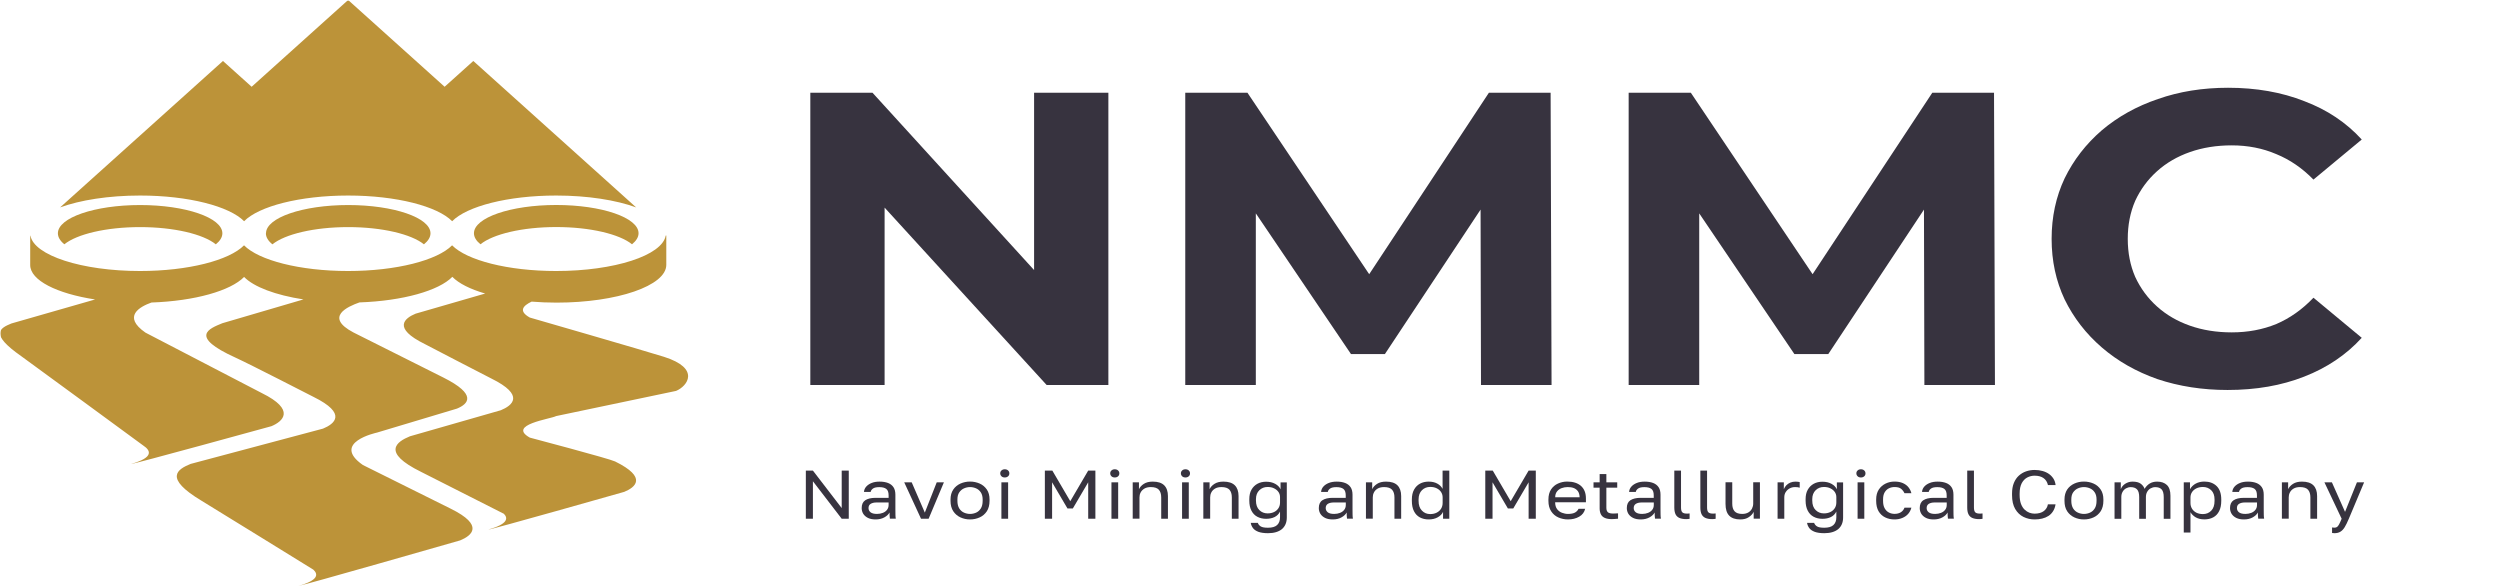 <svg width="850" height="200" viewBox="0 0 850 200" fill="none" xmlns="http://www.w3.org/2000/svg">
<mask id="mask0_24_15" style="mask-type:luminance" maskUnits="userSpaceOnUse" x="0" y="0" width="850" height="200">
<path d="M850 0H0V200H850V0Z" fill="white"/>
</mask>
<g mask="url(#mask0_24_15)">
<mask id="mask1_24_15" style="mask-type:luminance" maskUnits="userSpaceOnUse" x="0" y="0" width="808" height="200">
<path d="M807.121 0H0V199.214H807.121V0Z" fill="white"/>
</mask>
<g mask="url(#mask1_24_15)">
<path d="M21.865 83.072C26.115 79.625 36.045 77.215 47.624 77.215C59.202 77.215 69.112 79.625 73.381 83.072C74.811 81.911 75.606 80.643 75.606 79.322C75.606 74.018 63.094 69.715 47.643 69.715C32.192 69.715 19.681 74.018 19.681 79.322C19.681 80.661 20.475 81.929 21.905 83.072H21.865Z" fill="#BC9339"/>
<path d="M90.401 79.322C90.401 80.661 91.196 81.929 92.626 83.072C96.876 79.625 106.806 77.215 118.384 77.215C129.962 77.215 139.873 79.625 144.142 83.072C145.572 81.911 146.367 80.643 146.367 79.322C146.367 74.018 133.855 69.715 118.404 69.715C102.953 69.715 90.441 74.018 90.441 79.322H90.401Z" fill="#BC9339"/>
<path d="M82.994 75.214C87.979 70.143 101.92 66.482 118.364 66.482C134.808 66.482 148.75 70.143 153.735 75.214C158.719 70.143 172.661 66.482 189.105 66.482C199.829 66.482 209.481 68.036 216.293 70.518L160.924 20.732L151.173 29.5L118.364 0L85.556 29.5L75.805 20.732L20.436 70.518C27.247 68.036 36.899 66.482 47.624 66.482C64.068 66.482 78.009 70.143 82.994 75.214Z" fill="#BC9339"/>
<path d="M189.105 69.697C173.654 69.697 161.143 74.001 161.143 79.304C161.143 80.643 161.937 81.911 163.367 83.054C167.617 79.607 177.547 77.197 189.125 77.197C200.703 77.197 210.613 79.607 214.883 83.054C216.313 81.893 217.107 80.625 217.107 79.304C217.107 74.001 204.596 69.697 189.145 69.697H189.105Z" fill="#BC9339"/>
<path d="M226.342 80.124C225.131 86.839 208.925 92.142 189.085 92.142C172.641 92.142 158.7 88.482 153.715 83.41C148.73 88.482 134.789 92.142 118.345 92.142C101.901 92.142 87.959 88.482 82.975 83.41C77.99 88.482 64.048 92.142 47.604 92.142C27.784 92.142 11.559 86.821 10.347 80.124H10.268V90.107C10.268 95.321 19.324 99.821 32.332 101.821L3.873 109.982C-0.099 111.607 -3.594 113.535 7.209 121.089C8.917 122.285 48.736 151.5 48.736 151.5C51.199 153.125 52.47 155.518 44.565 157.749C44.744 158 92.269 144.91 92.269 144.91C96.121 143.321 100.689 139.392 89.012 133.642C87.9 133.089 49.451 113.089 49.451 113.089C41.487 107.553 47.545 104.267 51.497 102.857C66.252 102.339 78.427 98.857 82.995 94.16C86.311 97.571 93.699 100.339 103.172 101.803L75.607 109.892C71.118 111.732 64.107 114.357 80.095 121.607C84.901 123.785 106.131 134.714 106.568 134.928C118.246 140.678 113.678 144.142 109.825 145.732L64.803 157.732C60.314 159.571 55.528 162.464 68.576 170.285C71.177 171.839 106.528 193.678 106.528 193.678C108.256 195.249 108.296 197.303 101.444 199.214C101.623 199.464 156.456 183.732 156.456 183.732C160.308 182.142 164.876 178.678 153.199 172.928C150.696 171.696 123.389 158.107 123.389 158.107C112.387 150.446 128.155 147.089 128.155 147.089L155.364 138.928C159.216 137.339 162.354 134.178 150.736 128.357C145.573 125.767 120.172 113.035 120.172 113.035C110.163 107.749 118.265 104.214 122.217 102.821C136.993 102.303 149.227 98.821 153.794 94.124C155.959 96.357 159.872 98.321 164.956 99.803L141.322 106.642C137.629 108.16 133.26 111.482 144.441 116.982C144.599 117.071 165.889 128.142 167.021 128.678C178.699 134.428 174.131 137.892 170.278 139.482L139.376 148.339C134.888 150.178 129.585 153.749 143.15 160.428C143.269 160.482 171.331 174.696 171.331 174.696C172.84 176.232 172.621 178.196 166.048 180.053C166.227 180.303 212.242 167.232 212.242 167.232C215.936 165.714 220.305 162.392 209.124 156.892C207.217 155.946 180.129 148.785 180.129 148.785C172.344 144.41 187.258 142.464 189.085 141.464L229.858 132.91C233.71 131.321 238.298 125.285 225.766 121.321C219.531 119.339 180.129 107.964 180.129 107.964C176.157 105.732 177.864 103.928 180.744 102.553C183.465 102.767 186.285 102.892 189.205 102.892C209.819 102.892 226.541 97.142 226.541 90.053V80.071H226.342V80.124Z" fill="#BC9339"/>
<path d="M275.509 130.89V31.54H296.66L361.85 103.072H351.59V31.54H376.846V130.89H355.852L290.504 59.358H300.764V130.89H275.509ZM402.987 130.89V31.54H424.139L471.176 101.653H459.969L506.22 31.54H527.21L527.528 130.89H503.538L503.379 64.61H507.796L470.863 120.387H459.338L421.613 64.61H426.98V130.89H402.987ZM553.743 130.89V31.54H574.892L621.934 101.653H610.726L656.973 31.54H677.968L678.281 130.89H654.291L654.132 64.61H658.553L621.616 120.387H610.095L572.368 64.61H577.734V130.89H553.743ZM757.375 132.593C748.851 132.593 740.907 131.363 733.539 128.903C726.281 126.348 719.966 122.753 714.601 118.117C709.235 113.48 705.023 108.039 701.972 101.795C699.026 95.55 697.551 88.69 697.551 81.215C697.551 73.74 699.026 66.88 701.972 60.635C705.023 54.39 709.235 48.95 714.601 44.314C720.071 39.677 726.44 36.129 733.698 33.669C740.961 31.114 748.905 29.837 757.534 29.837C767.108 29.837 775.737 31.351 783.422 34.379C791.208 37.312 797.731 41.664 802.992 47.436L786.577 61.061C782.791 57.182 778.579 54.296 773.949 52.404C769.319 50.416 764.271 49.423 758.796 49.423C753.64 49.423 748.905 50.18 744.593 51.694C740.276 53.208 736.54 55.384 733.385 58.223C730.225 61.061 727.756 64.42 725.963 68.299C724.283 72.179 723.439 76.484 723.439 81.215C723.439 85.946 724.283 90.251 725.963 94.13C727.756 98.01 730.225 101.369 733.385 104.208C736.54 107.046 740.276 109.222 744.593 110.736C748.905 112.25 753.64 113.007 758.796 113.007C764.271 113.007 769.319 112.061 773.949 110.168C778.579 108.181 782.791 105.201 786.577 101.227L802.992 114.852C797.731 120.624 791.208 125.024 783.422 128.052C775.737 131.079 767.058 132.593 757.375 132.593Z" fill="#37333F"/>
<path d="M273.985 176.375V160H276.389L286.179 172.75V160H288.582V176.375H286.179L276.389 163.625V176.375H273.985Z" fill="#37333F"/>
<path d="M297.699 176.607C296.686 176.607 295.831 176.446 295.137 176.107C294.442 175.767 293.905 175.303 293.528 174.732C293.17 174.143 292.972 173.482 292.972 172.75C292.972 171.518 293.369 170.625 294.183 170.089C294.998 169.553 296.149 169.267 297.659 169.267H302.127V168.428C302.127 167.375 301.869 166.643 301.333 166.232C300.797 165.821 300.002 165.625 298.95 165.625C297.957 165.625 297.242 165.785 296.785 166.125C296.328 166.464 296.09 166.839 296.03 167.25H293.747C293.806 166.571 294.044 165.982 294.501 165.464C294.958 164.946 295.574 164.518 296.348 164.214C297.122 163.892 298.036 163.75 299.089 163.75C300.181 163.75 301.134 163.91 301.929 164.214C302.723 164.518 303.339 165 303.775 165.643C304.213 166.285 304.431 167.143 304.431 168.214V173.214C304.431 173.875 304.431 174.446 304.451 174.928C304.451 175.428 304.49 175.892 304.57 176.357H302.564C302.504 176 302.485 175.661 302.465 175.339C302.445 175.018 302.445 174.661 302.445 174.25C302.088 174.91 301.492 175.464 300.677 175.91C299.843 176.375 298.85 176.607 297.699 176.607ZM298.175 174.732C298.91 174.732 299.565 174.607 300.161 174.375C300.757 174.143 301.233 173.803 301.591 173.339C301.948 172.875 302.127 172.339 302.127 171.678V170.839H298.036C297.182 170.839 296.527 171 296.03 171.303C295.534 171.607 295.295 172.089 295.295 172.75C295.295 173.321 295.534 173.803 295.99 174.178C296.467 174.553 297.202 174.732 298.175 174.732Z" fill="#37333F"/>
<path d="M313.149 176.375L307.43 163.982H309.972L314.44 174.285L318.492 163.982H320.934L315.731 176.375H313.149Z" fill="#37333F"/>
<path d="M329.812 176.608C328.64 176.608 327.568 176.376 326.555 175.911C325.542 175.447 324.728 174.751 324.112 173.822C323.496 172.893 323.179 171.715 323.179 170.286V169.822C323.179 168.482 323.496 167.358 324.112 166.447C324.728 165.536 325.542 164.876 326.555 164.411C327.568 163.965 328.66 163.733 329.812 163.733C330.984 163.733 332.076 163.965 333.089 164.411C334.102 164.858 334.896 165.536 335.532 166.447C336.147 167.358 336.445 168.482 336.445 169.822V170.286C336.445 171.697 336.127 172.893 335.532 173.822C334.916 174.751 334.102 175.465 333.089 175.911C332.076 176.376 330.984 176.608 329.812 176.608ZM329.812 174.733C330.527 174.733 331.202 174.59 331.858 174.304C332.513 174.018 333.049 173.536 333.466 172.893C333.883 172.251 334.102 171.376 334.102 170.286V169.822C334.102 168.822 333.883 168.018 333.466 167.393C333.049 166.768 332.513 166.322 331.858 166.036C331.202 165.751 330.527 165.608 329.812 165.608C329.117 165.608 328.442 165.751 327.786 166.036C327.131 166.322 326.595 166.768 326.158 167.393C325.721 168.018 325.522 168.822 325.522 169.822V170.286C325.522 171.358 325.741 172.233 326.158 172.893C326.575 173.554 327.131 174.018 327.786 174.304C328.442 174.59 329.117 174.733 329.812 174.733Z" fill="#37333F"/>
<path d="M341.628 162.339C341.171 162.339 340.794 162.214 340.516 161.947C340.238 161.678 340.079 161.339 340.079 160.947C340.079 160.536 340.218 160.214 340.516 159.947C340.814 159.678 341.191 159.553 341.628 159.553C342.065 159.553 342.442 159.678 342.74 159.947C343.038 160.214 343.177 160.553 343.177 160.947C343.177 161.357 343.038 161.696 342.74 161.947C342.442 162.214 342.065 162.339 341.628 162.339ZM340.476 176.375V163.982H342.76V176.375H340.476Z" fill="#37333F"/>
<path d="M355.252 176.375V160H357.794L363.891 170.41L369.988 160H372.431V176.375H369.988V163.982L364.765 172.875H362.938L357.715 163.982V176.375H355.252Z" fill="#37333F"/>
<path d="M379.025 162.339C378.568 162.339 378.191 162.214 377.913 161.947C377.634 161.678 377.476 161.339 377.476 160.947C377.476 160.536 377.615 160.214 377.913 159.947C378.211 159.678 378.588 159.553 379.025 159.553C379.462 159.553 379.839 159.678 380.137 159.947C380.435 160.214 380.574 160.553 380.574 160.947C380.574 161.357 380.435 161.696 380.137 161.947C379.859 162.214 379.482 162.339 379.025 162.339ZM377.893 176.375V163.982H380.177V176.375H377.893Z" fill="#37333F"/>
<path d="M385.121 176.375V163.982H387.246V166.321C387.564 165.643 388.1 165.035 388.895 164.518C389.689 164 390.702 163.75 391.953 163.75C393.681 163.75 394.972 164.161 395.826 165C396.66 165.839 397.097 167.053 397.097 168.661V176.375H394.813V169.125C394.813 167.964 394.535 167.107 393.999 166.5C393.462 165.91 392.549 165.607 391.298 165.607C390.404 165.607 389.649 165.785 389.093 166.125C388.517 166.464 388.1 166.91 387.822 167.428C387.544 167.946 387.425 168.518 387.425 169.107V176.357H385.121V176.375Z" fill="#37333F"/>
<path d="M403.055 162.339C402.598 162.339 402.221 162.214 401.943 161.947C401.665 161.678 401.506 161.339 401.506 160.947C401.506 160.536 401.645 160.214 401.943 159.947C402.241 159.678 402.618 159.553 403.055 159.553C403.492 159.553 403.869 159.678 404.167 159.947C404.465 160.214 404.604 160.553 404.604 160.947C404.604 161.357 404.465 161.696 404.167 161.947C403.869 162.214 403.492 162.339 403.055 162.339ZM401.903 176.375V163.982H404.187V176.375H401.903Z" fill="#37333F"/>
<path d="M409.132 176.375V163.982H411.257V166.321C411.574 165.643 412.111 165.035 412.905 164.518C413.7 164 414.713 163.75 415.964 163.75C417.691 163.75 418.982 164.161 419.836 165C420.671 165.839 421.107 167.053 421.107 168.661V176.375H418.823V169.125C418.823 167.964 418.546 167.107 418.009 166.5C417.473 165.91 416.56 165.607 415.308 165.607C414.415 165.607 413.66 165.785 413.104 166.125C412.528 166.464 412.111 166.91 411.853 167.428C411.574 167.964 411.456 168.518 411.456 169.107V176.357H409.132V176.375Z" fill="#37333F"/>
<path d="M431.117 181.285C429.786 181.285 428.694 181.125 427.86 180.821C427.026 180.5 426.41 180.089 426.013 179.553C425.616 179.018 425.358 178.428 425.258 177.785H427.661C427.84 178.285 428.158 178.678 428.654 178.982C429.151 179.285 429.965 179.428 431.117 179.428C432.527 179.428 433.559 179.125 434.215 178.518C434.87 177.91 435.208 177.036 435.208 175.91V173.928C434.811 174.75 434.195 175.375 433.381 175.785C432.547 176.196 431.594 176.393 430.481 176.393C429.349 176.393 428.356 176.161 427.483 175.696C426.609 175.232 425.953 174.536 425.477 173.607C425 172.678 424.762 171.553 424.762 170.196V169.732C424.762 168.446 425 167.375 425.497 166.5C425.993 165.625 426.668 164.946 427.522 164.482C428.376 164.018 429.369 163.785 430.481 163.785C431.653 163.785 432.686 164.018 433.56 164.5C434.433 164.982 435.029 165.589 435.387 166.357V164.018H437.512V175.946C437.512 177.625 436.956 178.946 435.863 179.893C434.751 180.803 433.182 181.285 431.117 181.285ZM430.978 174.553C431.812 174.553 432.547 174.393 433.182 174.089C433.818 173.785 434.314 173.339 434.672 172.785C435.029 172.232 435.208 171.589 435.208 170.875V169C435.208 168.357 435.029 167.785 434.672 167.267C434.314 166.75 433.818 166.339 433.182 166.036C432.547 165.714 431.812 165.571 430.978 165.571C429.866 165.571 428.933 165.946 428.178 166.678C427.423 167.41 427.026 168.428 427.026 169.714V170.178C427.026 171.589 427.403 172.678 428.178 173.428C428.933 174.178 429.886 174.553 430.978 174.553Z" fill="#37333F"/>
<path d="M453.124 176.607C452.107 176.607 451.255 176.446 450.56 176.107C449.865 175.767 449.329 175.303 448.952 174.732C448.594 174.143 448.396 173.482 448.396 172.75C448.396 171.518 448.793 170.625 449.607 170.089C450.421 169.553 451.573 169.267 453.083 169.267H457.55V168.428C457.55 167.375 457.291 166.643 456.756 166.232C456.22 165.821 455.426 165.625 454.373 165.625C453.378 165.625 452.666 165.785 452.207 166.125C451.751 166.464 451.513 166.839 451.454 167.25H449.17C449.229 166.571 449.468 165.982 449.924 165.464C450.381 164.946 450.997 164.518 451.771 164.214C452.548 163.892 453.46 163.75 454.513 163.75C455.603 163.75 456.556 163.91 457.35 164.214C458.145 164.518 458.762 165 459.198 165.643C459.638 166.285 459.856 167.143 459.856 168.214V173.214C459.856 173.875 459.856 174.446 459.874 174.928C459.874 175.428 459.915 175.892 459.992 176.357H457.986C457.927 176 457.909 175.661 457.891 175.339C457.868 175.018 457.868 174.661 457.868 174.25C457.509 174.91 456.915 175.464 456.102 175.91C455.285 176.375 454.295 176.607 453.124 176.607ZM453.619 174.732C454.354 174.732 455.008 174.607 455.603 174.375C456.202 174.143 456.679 173.803 457.033 173.339C457.391 172.892 457.573 172.339 457.573 171.678V170.839H453.478C452.625 170.839 451.971 171 451.474 171.303C450.997 171.607 450.739 172.089 450.739 172.75C450.739 173.321 450.977 173.803 451.434 174.178C451.912 174.553 452.625 174.732 453.619 174.732Z" fill="#37333F"/>
<path d="M464.422 176.375V163.982H466.546V166.321C466.864 165.643 467.4 165.035 468.194 164.518C468.989 164 470.001 163.75 471.254 163.75C472.983 163.75 474.272 164.161 475.126 165C475.961 165.839 476.397 167.053 476.397 168.661V176.375H474.113V169.125C474.113 167.964 473.837 167.107 473.301 166.5C472.761 165.91 471.848 165.607 470.6 165.607C469.706 165.607 468.948 165.785 468.394 166.125C467.817 166.464 467.4 166.91 467.141 167.428C466.864 167.964 466.746 168.518 466.746 169.107V176.357H464.422V176.375Z" fill="#37333F"/>
<path d="M485.753 176.607C484.618 176.607 483.628 176.375 482.752 175.91C481.881 175.446 481.223 174.75 480.746 173.803C480.269 172.875 480.033 171.696 480.033 170.303V169.821C480.033 168.518 480.269 167.41 480.769 166.5C481.263 165.589 481.94 164.91 482.793 164.446C483.647 163.982 484.641 163.75 485.753 163.75C486.865 163.75 487.836 163.964 488.649 164.41C489.466 164.839 490.079 165.446 490.478 166.214V160H492.762V176.375H490.637V174.035C490.301 174.803 489.684 175.41 488.808 175.892C487.954 176.375 486.924 176.607 485.753 176.607ZM486.266 174.785C487.101 174.785 487.836 174.625 488.472 174.303C489.107 173.982 489.602 173.535 489.961 172.964C490.319 172.392 490.496 171.732 490.496 170.982V169.107C490.496 168.428 490.319 167.839 489.961 167.285C489.602 166.75 489.107 166.321 488.472 166.018C487.836 165.696 487.101 165.553 486.266 165.553C485.154 165.553 484.223 165.928 483.47 166.661C482.711 167.41 482.317 168.446 482.317 169.803V170.268C482.317 171.732 482.693 172.857 483.47 173.625C484.223 174.41 485.154 174.785 486.266 174.785Z" fill="#37333F"/>
<path d="M504.995 176.375V160H507.537L513.634 170.41L519.73 160H522.172V176.375H519.73V163.982L514.51 172.875H512.68L507.46 163.982V176.375H504.995Z" fill="#37333F"/>
<path d="M533.099 176.608C531.946 176.608 530.852 176.376 529.84 175.929C528.828 175.482 528.015 174.786 527.398 173.84C526.781 172.911 526.463 171.715 526.463 170.286V169.822C526.463 168.447 526.762 167.322 527.357 166.411C527.956 165.518 528.728 164.84 529.704 164.411C530.675 163.965 531.729 163.733 532.841 163.733C534.865 163.733 536.436 164.233 537.548 165.233C538.66 166.233 539.214 167.643 539.214 169.465V170.768H528.751C528.751 171.733 528.969 172.5 529.404 173.09C529.84 173.661 530.399 174.09 531.07 174.34C531.747 174.59 532.405 174.733 533.099 174.733C534.13 174.733 534.947 174.572 535.501 174.268C536.059 173.947 536.472 173.518 536.713 172.982H538.955C538.678 174.161 538.002 175.072 536.913 175.679C535.819 176.304 534.566 176.608 533.099 176.608ZM532.977 165.608C532.264 165.608 531.588 165.733 530.952 165.965C530.317 166.197 529.781 166.59 529.386 167.09C528.969 167.608 528.769 168.268 528.769 169.072H537.071C537.049 168.215 536.854 167.536 536.495 167.018C536.118 166.518 535.642 166.143 535.024 165.911C534.407 165.679 533.712 165.608 532.977 165.608Z" fill="#37333F"/>
<path d="M548.051 176.5C547.08 176.5 546.285 176.375 545.668 176.107C545.051 175.839 544.597 175.446 544.315 174.893C544.038 174.357 543.879 173.679 543.879 172.875V165.804H541.796V163.982H543.879V161.179H546.163V163.982H549.858V165.804H546.163V172.625C546.163 173.322 546.322 173.839 546.662 174.143C546.998 174.464 547.634 174.607 548.569 174.607C549.086 174.607 549.599 174.589 550.135 174.536V176.357C549.799 176.393 549.481 176.411 549.145 176.446C548.827 176.482 548.469 176.5 548.051 176.5Z" fill="#37333F"/>
<path d="M557.843 176.607C556.83 176.607 555.977 176.446 555.282 176.107C554.583 175.767 554.048 175.303 553.671 174.732C553.312 174.143 553.117 173.482 553.117 172.75C553.117 171.518 553.512 170.625 554.329 170.089C555.142 169.553 556.295 169.267 557.802 169.267H562.273V168.428C562.273 167.375 562.014 166.643 561.479 166.232C560.939 165.821 560.144 165.625 559.096 165.625C558.101 165.625 557.384 165.785 556.93 166.125C556.472 166.464 556.236 166.839 556.172 167.25H553.889C553.948 166.571 554.188 165.982 554.647 165.464C555.101 164.946 555.718 164.518 556.49 164.214C557.266 163.892 558.179 163.75 559.232 163.75C560.326 163.75 561.279 163.91 562.073 164.214C562.868 164.518 563.481 165 563.921 165.643C564.357 166.285 564.575 167.143 564.575 168.214V173.214C564.575 173.875 564.575 174.446 564.593 174.928C564.593 175.428 564.634 175.892 564.715 176.357H562.709C562.65 176 562.627 175.661 562.609 175.339C562.591 175.018 562.591 174.661 562.591 174.25C562.232 174.91 561.638 175.464 560.821 175.91C559.985 176.375 558.996 176.607 557.843 176.607ZM558.337 174.732C559.073 174.732 559.731 174.607 560.326 174.375C560.92 174.143 561.397 173.803 561.756 173.339C562.114 172.892 562.291 172.339 562.291 171.678V170.839H558.201C557.348 170.839 556.69 171 556.195 171.303C555.718 171.607 555.46 172.089 555.46 172.75C555.46 173.321 555.696 173.803 556.154 174.178C556.631 174.553 557.348 174.732 558.337 174.732Z" fill="#37333F"/>
<path d="M573.295 176.5C572.341 176.5 571.565 176.357 570.97 176.089C570.376 175.821 569.935 175.392 569.659 174.803C569.4 174.214 569.264 173.464 569.264 172.518V160H571.547V172.518C571.547 173.321 571.683 173.875 571.983 174.178C572.282 174.482 572.795 174.625 573.553 174.625C573.749 174.625 573.907 174.625 574.048 174.607C574.189 174.607 574.325 174.589 574.466 174.571V176.392C574.384 176.41 574.266 176.428 574.107 176.446C573.966 176.464 573.808 176.482 573.671 176.482C573.531 176.482 573.395 176.5 573.295 176.5Z" fill="#37333F"/>
<path d="M582.151 176.5C581.198 176.5 580.422 176.357 579.827 176.089C579.232 175.821 578.797 175.392 578.515 174.803C578.256 174.214 578.12 173.464 578.12 172.518V160H580.403V172.518C580.403 173.321 580.544 173.875 580.839 174.178C581.139 174.482 581.656 174.625 582.41 174.625C582.61 174.625 582.768 174.625 582.905 174.607C583.045 174.607 583.182 174.589 583.322 174.571V176.392C583.245 176.41 583.123 176.428 582.964 176.446C582.827 176.464 582.669 176.482 582.528 176.482C582.369 176.482 582.251 176.5 582.151 176.5Z" fill="#37333F"/>
<path d="M591.685 176.607C590.014 176.607 588.766 176.178 587.931 175.321C587.095 174.464 586.678 173.143 586.678 171.339V163.964H588.966V171.214C588.966 172.375 589.22 173.232 589.76 173.839C590.296 174.428 591.149 174.732 592.338 174.732C593.214 174.732 593.909 174.553 594.463 174.214C595.021 173.875 595.416 173.428 595.697 172.892C595.956 172.357 596.092 171.803 596.092 171.214V163.964H598.376V176.357H596.251V174.018C595.934 174.696 595.398 175.303 594.603 175.821C593.85 176.357 592.874 176.607 591.685 176.607Z" fill="#37333F"/>
<path d="M604.376 176.375V163.982H606.5V166.321C606.718 165.821 606.995 165.375 607.354 165C607.712 164.625 608.166 164.321 608.684 164.089C609.22 163.857 609.814 163.75 610.472 163.75C610.808 163.75 611.108 163.767 611.326 163.803C611.544 163.839 611.743 163.875 611.902 163.91V165.821C611.684 165.75 611.444 165.696 611.244 165.661C611.026 165.625 610.731 165.607 610.35 165.607C609.655 165.607 609.043 165.75 608.484 166.053C607.93 166.357 607.49 166.767 607.154 167.285C606.818 167.803 606.659 168.41 606.659 169.125V176.375H604.376Z" fill="#37333F"/>
<path d="M620.264 181.285C618.929 181.285 617.84 181.125 617.005 180.821C616.17 180.5 615.557 180.089 615.157 179.553C614.762 179.018 614.503 178.428 614.404 177.785H616.805C616.987 178.285 617.304 178.678 617.799 178.982C618.294 179.285 619.111 179.428 620.264 179.428C621.671 179.428 622.706 179.125 623.36 178.518C624.014 177.91 624.354 177.036 624.354 175.91V173.928C623.955 174.75 623.342 175.375 622.525 175.785C621.689 176.196 620.736 176.393 619.624 176.393C618.494 176.393 617.5 176.161 616.628 175.696C615.752 175.232 615.098 174.536 614.622 173.607C614.145 172.678 613.904 171.553 613.904 170.196V169.732C613.904 168.446 614.145 167.375 614.64 166.5C615.139 165.625 615.815 164.946 616.669 164.482C617.522 164.018 618.512 163.785 619.624 163.785C620.8 163.785 621.83 164.018 622.706 164.5C623.578 164.982 624.172 165.589 624.531 166.357V164.018H626.655V175.946C626.655 177.625 626.102 178.946 625.008 179.893C623.896 180.803 622.329 181.285 620.264 181.285ZM620.123 174.553C620.959 174.553 621.689 174.393 622.325 174.089C622.96 173.785 623.46 173.339 623.818 172.785C624.172 172.232 624.354 171.589 624.354 170.875V169C624.354 168.357 624.172 167.785 623.818 167.267C623.46 166.75 622.96 166.339 622.325 166.036C621.689 165.714 620.959 165.571 620.123 165.571C619.011 165.571 618.076 165.946 617.322 166.678C616.569 167.41 616.169 168.428 616.169 169.714V170.178C616.169 171.589 616.546 172.678 617.322 173.428C618.076 174.178 619.011 174.553 620.123 174.553Z" fill="#37333F"/>
<path d="M632.716 162.339C632.257 162.339 631.88 162.214 631.603 161.947C631.322 161.678 631.163 161.339 631.163 160.947C631.163 160.536 631.304 160.214 631.603 159.947C631.898 159.678 632.275 159.553 632.716 159.553C633.17 159.553 633.528 159.678 633.828 159.947C634.123 160.214 634.263 160.553 634.263 160.947C634.263 161.357 634.123 161.696 633.828 161.947C633.546 162.214 633.17 162.339 632.716 162.339ZM631.581 176.375V163.982H633.864V176.375H631.581Z" fill="#37333F"/>
<path d="M644.133 176.608C642.961 176.608 641.89 176.376 640.955 175.911C640.002 175.447 639.266 174.751 638.713 173.822C638.177 172.893 637.896 171.715 637.896 170.286V169.822C637.896 168.482 638.195 167.358 638.79 166.447C639.389 165.536 640.161 164.876 641.114 164.411C642.067 163.947 643.079 163.733 644.155 163.733C645.245 163.733 646.18 163.911 646.974 164.251C647.769 164.608 648.404 165.072 648.881 165.679C649.357 166.286 649.693 166.947 649.875 167.697H647.528C647.251 167.108 646.874 166.608 646.38 166.197C645.88 165.786 645.145 165.59 644.155 165.59C643.479 165.59 642.843 165.733 642.249 166.018C641.65 166.304 641.173 166.751 640.796 167.376C640.419 168 640.242 168.804 640.242 169.804V170.268C640.242 171.34 640.419 172.179 640.796 172.84C641.173 173.5 641.65 173.965 642.249 174.268C642.843 174.572 643.479 174.715 644.155 174.715C645.009 174.715 645.721 174.518 646.298 174.161C646.874 173.786 647.292 173.268 647.528 172.608H649.875C649.653 173.429 649.298 174.125 648.763 174.733C648.223 175.34 647.569 175.786 646.775 176.108C645.98 176.447 645.109 176.608 644.133 176.608Z" fill="#37333F"/>
<path d="M657.441 176.607C656.424 176.607 655.571 176.446 654.876 176.107C654.182 175.767 653.646 175.303 653.269 174.732C652.911 174.143 652.711 173.482 652.711 172.75C652.711 171.518 653.11 170.625 653.923 170.089C654.74 169.553 655.888 169.267 657.4 169.267H661.867V168.428C661.867 167.375 661.608 166.643 661.072 166.232C660.537 165.821 659.742 165.625 658.689 165.625C657.695 165.625 656.982 165.785 656.524 166.125C656.07 166.464 655.829 166.839 655.77 167.25H653.487C653.546 166.571 653.787 165.982 654.241 165.464C654.699 164.946 655.312 164.518 656.088 164.214C656.864 163.892 657.777 163.75 658.83 163.75C659.919 163.75 660.873 163.91 661.667 164.214C662.462 164.518 663.079 165 663.515 165.643C663.955 166.285 664.173 167.143 664.173 168.214V173.214C664.173 173.875 664.173 174.446 664.191 174.928C664.191 175.428 664.232 175.892 664.309 176.357H662.303C662.244 176 662.225 175.661 662.207 175.339C662.185 175.018 662.185 174.661 662.185 174.25C661.826 174.91 661.231 175.464 660.419 175.91C659.584 176.375 658.589 176.607 657.441 176.607ZM657.936 174.732C658.671 174.732 659.325 174.607 659.919 174.375C660.519 174.143 660.995 173.803 661.349 173.339C661.708 172.892 661.89 172.339 661.89 171.678V170.839H657.795C656.942 170.839 656.288 171 655.789 171.303C655.312 171.607 655.058 172.089 655.058 172.75C655.058 173.321 655.294 173.803 655.752 174.178C656.229 174.553 656.942 174.732 657.936 174.732Z" fill="#37333F"/>
<path d="M672.888 176.5C671.935 176.5 671.163 176.357 670.564 176.089C669.97 175.821 669.534 175.392 669.257 174.803C668.975 174.214 668.857 173.464 668.857 172.518V160H671.141V172.518C671.141 173.321 671.281 173.875 671.581 174.178C671.876 174.482 672.394 174.625 673.147 174.625C673.347 174.625 673.506 174.625 673.647 174.607C673.783 174.607 673.923 174.589 674.06 174.571V176.392C673.982 176.41 673.864 176.428 673.706 176.446C673.565 176.464 673.406 176.482 673.265 176.482C673.129 176.482 672.988 176.5 672.888 176.5Z" fill="#37333F"/>
<path d="M691.755 176.607C690.407 176.607 689.154 176.321 687.983 175.75C686.83 175.178 685.877 174.268 685.164 173.053C684.447 171.821 684.093 170.25 684.093 168.321V167.857C684.093 166.446 684.288 165.25 684.706 164.232C685.123 163.214 685.682 162.375 686.394 161.732C687.111 161.089 687.924 160.589 688.859 160.268C689.79 159.946 690.743 159.786 691.755 159.786C692.749 159.786 693.644 159.911 694.479 160.143C695.314 160.375 696.027 160.714 696.644 161.143C697.257 161.571 697.775 162.125 698.174 162.75C698.569 163.375 698.809 164.107 698.905 164.929H696.304C696.068 163.875 695.55 163.071 694.774 162.535C694.002 162 692.99 161.732 691.755 161.732C690.902 161.732 690.089 161.929 689.313 162.321C688.541 162.714 687.906 163.357 687.407 164.25C686.93 165.143 686.671 166.339 686.671 167.839V168.304C686.671 169.482 686.83 170.482 687.13 171.304C687.429 172.107 687.847 172.768 688.342 173.25C688.836 173.732 689.395 174.089 689.989 174.321C690.584 174.535 691.183 174.643 691.737 174.643C693.09 174.643 694.138 174.339 694.915 173.75C695.668 173.161 696.145 172.393 696.286 171.464H698.887C698.746 172.375 698.469 173.143 698.051 173.804C697.634 174.464 697.121 175 696.485 175.411C695.85 175.821 695.133 176.125 694.32 176.321C693.526 176.518 692.672 176.607 691.755 176.607Z" fill="#37333F"/>
<path d="M708.536 176.608C707.365 176.608 706.294 176.376 705.281 175.911C704.269 175.447 703.452 174.751 702.839 173.822C702.222 172.893 701.927 171.715 701.927 170.286V169.822C701.927 168.482 702.245 167.358 702.839 166.447C703.452 165.536 704.269 164.876 705.281 164.411C706.294 163.947 707.388 163.733 708.536 163.733C709.712 163.733 710.801 163.965 711.814 164.411C712.826 164.858 713.62 165.536 714.238 166.447C714.855 167.358 715.15 168.482 715.15 169.822V170.286C715.15 171.697 714.832 172.893 714.238 173.822C713.62 174.751 712.808 175.465 711.814 175.911C710.801 176.376 709.712 176.608 708.536 176.608ZM708.536 174.733C709.253 174.733 709.93 174.59 710.583 174.304C711.237 174.018 711.777 173.536 712.19 172.893C712.608 172.251 712.826 171.376 712.826 170.286V169.822C712.826 168.822 712.608 168.018 712.19 167.393C711.777 166.768 711.237 166.322 710.583 166.036C709.93 165.751 709.253 165.608 708.536 165.608C707.842 165.608 707.17 165.751 706.512 166.036C705.858 166.322 705.322 166.768 704.882 167.393C704.446 168.018 704.246 168.822 704.246 169.822V170.286C704.246 171.358 704.469 172.233 704.882 172.893C705.3 173.554 705.858 174.018 706.512 174.304C707.17 174.59 707.842 174.733 708.536 174.733Z" fill="#37333F"/>
<path d="M718.945 176.375V163.982H721.07V166.321C721.369 165.553 721.864 164.928 722.599 164.464C723.335 164 724.147 163.75 725.06 163.75C726.254 163.75 727.189 163.982 727.824 164.446C728.46 164.91 728.914 165.5 729.154 166.214C729.608 165.446 730.185 164.839 730.879 164.41C731.574 163.982 732.432 163.75 733.421 163.75C734.851 163.75 735.945 164.143 736.758 164.91C737.552 165.678 737.952 166.892 737.952 168.553V176.392H735.668V169.018C735.668 167.785 735.428 166.91 734.951 166.392C734.474 165.875 733.739 165.625 732.786 165.625C732.232 165.625 731.715 165.767 731.22 166.035C730.72 166.303 730.344 166.696 730.049 167.214C729.749 167.714 729.608 168.321 729.608 169.018V176.392H727.325V169.018C727.325 167.785 727.089 166.91 726.59 166.392C726.095 165.875 725.378 165.625 724.424 165.625C723.87 165.625 723.353 165.767 722.858 166.035C722.359 166.303 721.982 166.696 721.687 167.214C721.387 167.714 721.247 168.321 721.247 169.018V176.392H718.945V176.375Z" fill="#37333F"/>
<path d="M742.478 181.054V163.982H744.602V166.322C745.079 165.5 745.737 164.858 746.568 164.411C747.403 163.965 748.397 163.733 749.491 163.733C751.216 163.733 752.605 164.251 753.658 165.268C754.693 166.286 755.229 167.804 755.229 169.822V170.286C755.229 171.697 754.988 172.858 754.511 173.786C754.035 174.733 753.363 175.429 752.51 175.893C751.652 176.358 750.639 176.59 749.509 176.59C748.338 176.59 747.344 176.358 746.549 175.893C745.755 175.429 745.16 174.84 744.761 174.143V181.054H742.478ZM748.992 174.786C750.126 174.786 751.057 174.411 751.811 173.643C752.569 172.876 752.945 171.768 752.945 170.286V169.822C752.945 168.465 752.569 167.411 751.811 166.679C751.057 165.947 750.126 165.572 748.992 165.572C748.156 165.572 747.425 165.733 746.79 166.036C746.154 166.34 745.655 166.768 745.297 167.304C744.942 167.84 744.761 168.447 744.761 169.125V171C744.761 171.751 744.942 172.411 745.297 172.982C745.655 173.554 746.154 174 746.79 174.322C747.425 174.625 748.156 174.786 748.992 174.786Z" fill="#37333F"/>
<path d="M762.936 176.607C761.919 176.607 761.066 176.446 760.371 176.107C759.677 175.767 759.141 175.303 758.764 174.732C758.406 174.143 758.206 173.482 758.206 172.75C758.206 171.518 758.606 170.625 759.418 170.089C760.235 169.553 761.384 169.267 762.895 169.267H767.362V168.428C767.362 167.375 767.103 166.643 766.568 166.232C766.032 165.821 765.238 165.625 764.184 165.625C763.19 165.625 762.478 165.785 762.019 166.125C761.565 166.464 761.325 166.839 761.266 167.25H758.982C759.041 166.571 759.282 165.982 759.736 165.464C760.194 164.946 760.807 164.518 761.583 164.214C762.36 163.892 763.272 163.75 764.325 163.75C765.415 163.75 766.368 163.91 767.162 164.214C767.957 164.518 768.574 165 769.01 165.643C769.45 166.285 769.668 167.143 769.668 168.214V173.214C769.668 173.875 769.668 174.446 769.686 174.928C769.686 175.428 769.727 175.892 769.804 176.357H767.798C767.739 176 767.721 175.661 767.702 175.339C767.68 175.018 767.68 174.661 767.68 174.25C767.321 174.91 766.727 175.464 765.914 175.91C765.079 176.375 764.085 176.607 762.936 176.607ZM763.431 174.732C764.166 174.732 764.82 174.607 765.415 174.375C766.014 174.143 766.49 173.803 766.845 173.339C767.203 172.892 767.385 172.339 767.385 171.678V170.839H763.29C762.437 170.839 761.783 171 761.284 171.303C760.789 171.607 760.553 172.089 760.553 172.75C760.553 173.321 760.789 173.803 761.248 174.178C761.724 174.553 762.437 174.732 763.431 174.732Z" fill="#37333F"/>
<path d="M775.842 176.375V163.982H777.966V166.321C778.284 165.643 778.824 165.035 779.619 164.518C780.413 164 781.425 163.75 782.674 163.75C784.403 163.75 785.692 164.161 786.546 165C787.381 165.839 787.817 167.053 787.817 168.661V176.375H785.533V169.125C785.533 167.964 785.256 167.107 784.721 166.5C784.185 165.91 783.273 165.607 782.02 165.607C781.126 165.607 780.372 165.785 779.814 166.125C779.237 166.464 778.824 166.91 778.565 167.428C778.284 167.964 778.166 168.518 778.166 169.107V176.357H775.842V176.375Z" fill="#37333F"/>
<path d="M793.677 181.285C793.418 181.285 793.16 181.267 792.901 181.214V179.339C793.16 179.393 793.418 179.41 793.677 179.41C794.013 179.41 794.313 179.339 794.553 179.196C794.789 179.053 795.03 178.75 795.266 178.321C795.506 177.893 795.802 177.232 796.16 176.375L790.3 163.982H792.842L797.313 174.036L801.362 163.982H803.805L798.602 176.375C798.108 177.553 797.649 178.482 797.213 179.214C796.777 179.928 796.278 180.464 795.724 180.785C795.189 181.125 794.49 181.285 793.677 181.285Z" fill="#37333F"/>
</g>
</g>
</svg>

